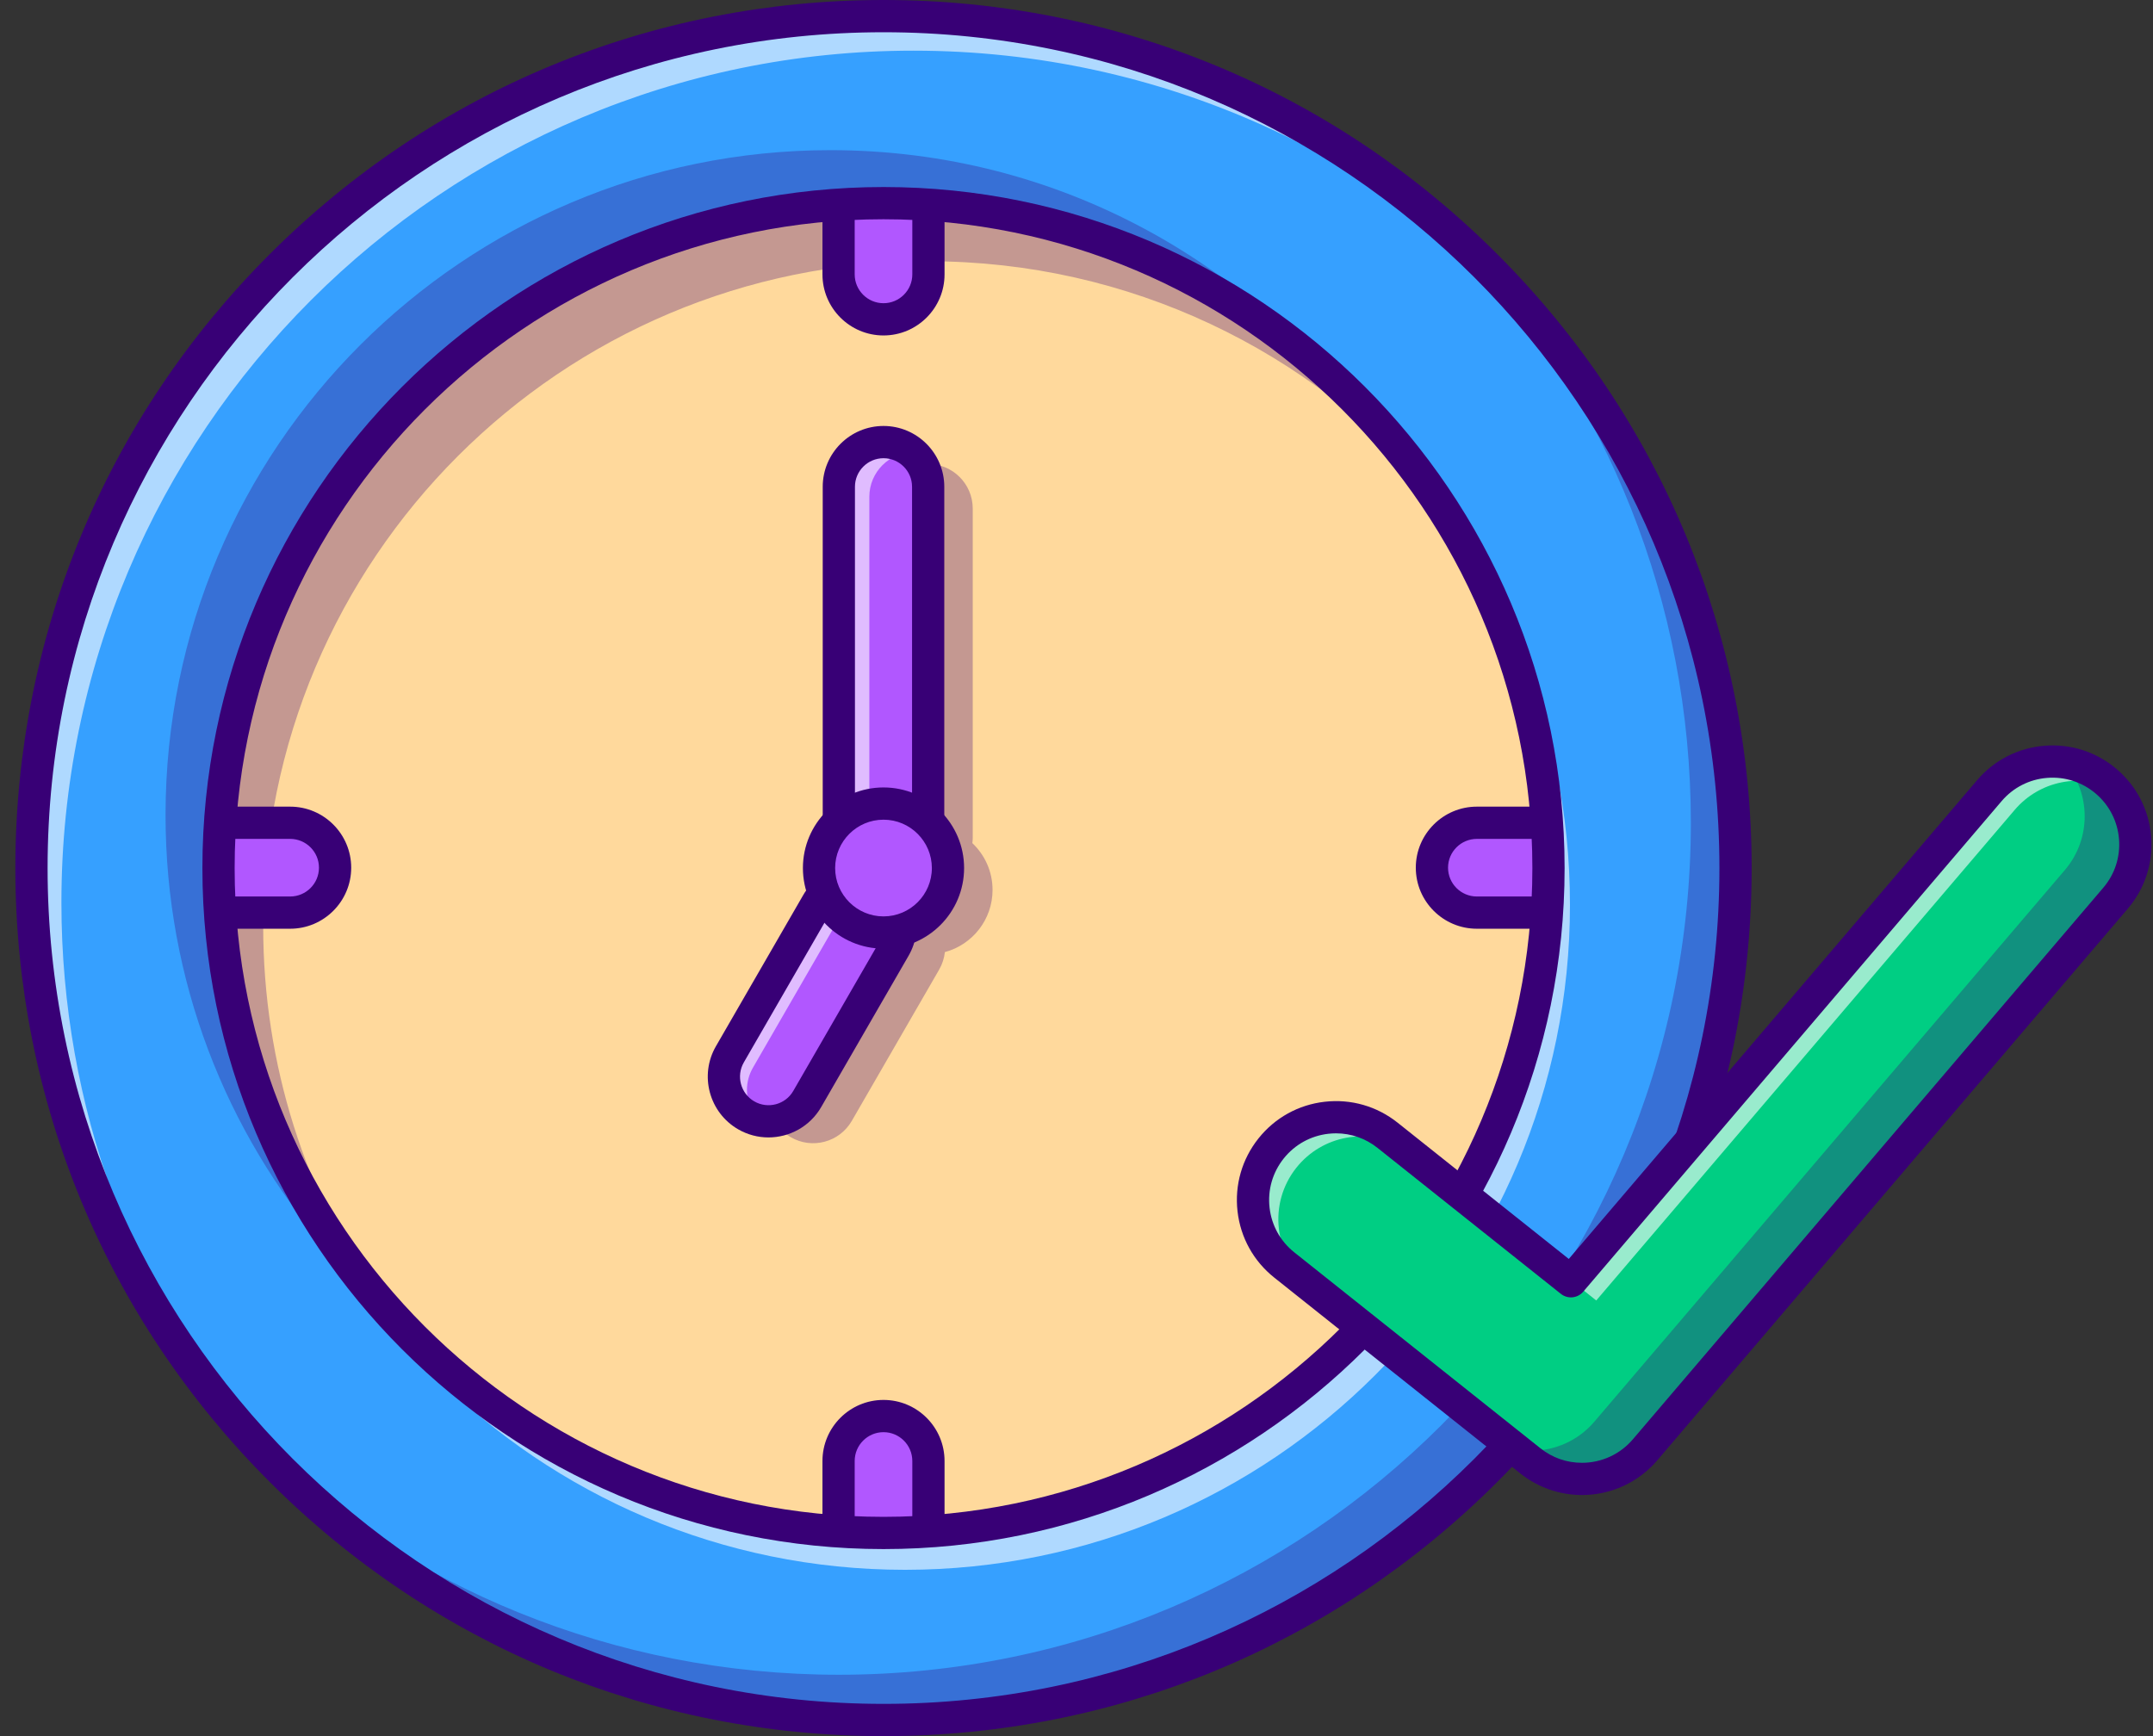 <svg width="124" height="100" viewBox="0 0 124 100" fill="none" xmlns="http://www.w3.org/2000/svg">
<rect x="0" y="0" width="124" height="100" fill="#333333" stroke="none"/>
<path d="M50.885 99.072C77.986 99.072 99.956 77.102 99.956 50C99.956 22.899 77.986 0.929 50.885 0.929C23.783 0.929 1.813 22.899 1.813 50C1.813 77.102 23.783 99.072 50.885 99.072Z" fill="#36A0FF"/>
<g opacity="0.3">
<path d="M99.956 50.001C99.956 77.102 77.985 99.072 50.885 99.072C36.548 99.072 23.646 92.924 14.675 83.118C23.455 91.393 35.293 96.465 48.312 96.465C75.412 96.465 97.383 74.494 97.383 47.393C97.383 34.63 92.51 23.006 84.526 14.279C94.028 23.226 99.956 35.921 99.956 50.001Z" fill="#380076"/>
</g>
<g opacity="0.6">
<path d="M88.813 18.865C79.842 9.064 66.943 2.918 52.609 2.918C25.508 2.918 3.537 24.889 3.537 51.99C3.537 63.809 7.717 74.655 14.68 83.125C6.688 74.398 1.813 62.767 1.813 50C1.813 22.899 23.784 0.929 50.885 0.929C66.166 0.929 79.816 7.913 88.813 18.865Z" fill="white"/>
</g>
<g opacity="0.6">
<path d="M52.122 90.421C73.274 90.421 90.421 73.274 90.421 52.122C90.421 30.97 73.274 13.823 52.122 13.823C30.971 13.823 13.824 30.97 13.824 52.122C13.824 73.274 30.971 90.421 52.122 90.421Z" fill="white"/>
</g>
<path d="M50.885 88.299C72.036 88.299 89.183 71.152 89.183 50C89.183 28.848 72.036 11.701 50.885 11.701C29.733 11.701 12.586 28.848 12.586 50C12.586 71.152 29.733 88.299 50.885 88.299Z" fill="#FFD99C"/>
<g opacity="0.3">
<path d="M57.165 51.259C57.165 50.197 56.717 49.242 56.002 48.565C56.015 48.459 56.024 48.352 56.024 48.242V29.296C56.024 27.875 54.873 26.724 53.452 26.724C52.031 26.724 50.879 27.875 50.879 29.296V48.242C50.879 48.352 50.889 48.459 50.902 48.565C50.187 49.242 49.738 50.197 49.738 51.259C49.738 51.787 49.85 52.288 50.048 52.742C49.892 52.898 49.751 53.075 49.635 53.275L44.604 61.99C43.893 63.22 44.315 64.794 45.545 65.504C46.776 66.215 48.349 65.793 49.059 64.562L54.091 55.848C54.275 55.528 54.382 55.186 54.419 54.841C56 54.415 57.165 52.975 57.165 51.259Z" fill="#380076"/>
</g>
<g opacity="0.3">
<path d="M82.51 28.392C75.487 20.223 65.078 15.048 53.457 15.048C32.306 15.048 15.158 32.194 15.158 53.345C15.158 61.369 17.625 68.817 21.845 74.971C16.073 68.265 12.585 59.541 12.585 50C12.585 28.849 29.733 11.7 50.885 11.7C64.02 11.7 75.611 18.313 82.51 28.392Z" fill="#380076"/>
</g>
<g opacity="0.3">
<path d="M79.46 25.342C72.436 17.172 62.028 11.997 50.407 11.997C29.256 11.997 12.107 29.143 12.107 50.294C12.107 58.318 14.574 65.766 18.794 71.92C13.023 65.214 9.534 56.49 9.534 46.949C9.534 25.798 26.683 8.649 47.834 8.649C60.969 8.649 72.561 15.262 79.46 25.342Z" fill="#380076"/>
</g>
<path d="M48.297 88.257V84.153C48.297 82.724 49.455 81.565 50.885 81.565C52.314 81.565 53.472 82.724 53.472 84.153V88.151" fill="#B157FF"/>
<path d="M53.472 11.701V15.806C53.472 17.235 52.314 18.393 50.885 18.393C49.456 18.393 48.297 17.235 48.297 15.806V11.808" fill="#B157FF"/>
<path d="M12.607 47.391H16.711C18.14 47.391 19.299 48.549 19.299 49.978C19.299 51.407 18.14 52.566 16.711 52.566H12.713" fill="#B157FF"/>
<path d="M89.162 52.566H85.058C83.629 52.566 82.47 51.407 82.47 49.978C82.47 48.549 83.629 47.391 85.058 47.391H89.055" fill="#B157FF"/>
<path d="M50.885 100C37.529 100 24.973 94.799 15.529 85.355C6.085 75.912 0.884 63.356 0.884 50C0.884 36.645 6.085 24.088 15.529 14.645C24.973 5.201 37.529 0 50.885 0C64.24 0 76.796 5.201 86.24 14.645C95.684 24.088 100.885 36.645 100.885 50C100.885 63.356 95.684 75.912 86.24 85.355C76.796 94.799 64.24 100 50.885 100ZM50.885 1.857C24.338 1.857 2.741 23.454 2.741 50C2.741 76.546 24.338 98.143 50.885 98.143C77.431 98.143 99.028 76.546 99.028 50C99.028 23.454 77.431 1.857 50.885 1.857Z" fill="#380076"/>
<path d="M50.885 89.227C29.255 89.227 11.657 71.629 11.657 50C11.657 28.37 29.255 10.773 50.885 10.773C72.515 10.773 90.112 28.37 90.112 50C90.112 71.629 72.514 89.227 50.885 89.227ZM50.885 12.629C30.279 12.629 13.514 29.393 13.514 50C13.514 70.606 30.279 87.37 50.885 87.37C71.491 87.37 88.255 70.606 88.255 50C88.255 29.393 71.491 12.629 50.885 12.629Z" fill="#380076"/>
<path d="M49.225 88.256H47.369V84.152C47.369 82.213 48.946 80.636 50.885 80.636C52.823 80.636 54.4 82.213 54.4 84.152V88.149H52.544V84.152C52.544 83.237 51.799 82.493 50.885 82.493C49.97 82.493 49.225 83.237 49.225 84.152L49.225 88.256Z" fill="#380076"/>
<path d="M50.885 19.322C48.946 19.322 47.369 17.744 47.369 15.806V11.808H49.225V15.806C49.225 16.721 49.97 17.465 50.885 17.465C51.799 17.465 52.544 16.721 52.544 15.806V11.701H54.4V15.806C54.4 17.744 52.823 19.322 50.885 19.322Z" fill="#380076"/>
<path d="M16.711 53.495H12.713V51.638H16.711C17.626 51.638 18.37 50.894 18.37 49.979C18.37 49.064 17.626 48.32 16.711 48.32H12.607V46.463H16.711C18.65 46.463 20.227 48.04 20.227 49.979C20.227 51.917 18.65 53.495 16.711 53.495Z" fill="#380076"/>
<path d="M89.162 53.495H85.058C83.119 53.495 81.542 51.918 81.542 49.979C81.542 48.04 83.119 46.463 85.058 46.463H89.055V48.32H85.058C84.143 48.32 83.399 49.064 83.399 49.979C83.399 50.894 84.143 51.638 85.058 51.638H89.162V53.495Z" fill="#380076"/>
<path d="M50.885 49.555C49.464 49.555 48.312 48.403 48.312 46.982V28.036C48.312 26.616 49.464 25.464 50.885 25.464C52.305 25.464 53.457 26.616 53.457 28.036V46.982C53.457 48.403 52.305 49.555 50.885 49.555Z" fill="#B157FF"/>
<g opacity="0.6">
<path d="M50.069 28.613V47.56C50.069 48.363 50.438 49.082 51.016 49.552C49.671 49.467 48.61 48.35 48.61 46.984V28.04C48.61 26.618 49.761 25.467 51.183 25.467C51.804 25.467 52.368 25.684 52.814 26.048C52.758 26.045 52.7 26.042 52.642 26.042C51.22 26.042 50.069 27.194 50.069 28.613Z" fill="white"/>
</g>
<path d="M50.582 51.074C51.812 51.784 52.234 53.357 51.523 54.588L46.492 63.302C45.782 64.533 44.208 64.954 42.978 64.244C41.748 63.534 41.326 61.96 42.036 60.73L47.068 52.015C47.778 50.785 49.352 50.363 50.582 51.074Z" fill="#B157FF"/>
<g opacity="0.6">
<path d="M51.187 51.559C50.118 51.318 48.975 51.782 48.396 52.782L43.365 61.498C43.131 61.904 43.02 62.347 43.02 62.782C43.02 63.421 43.258 64.047 43.701 64.525C43.455 64.472 43.208 64.376 42.977 64.244C42.152 63.766 41.691 62.901 41.691 62.013C41.691 61.578 41.802 61.135 42.036 60.729L47.068 52.016C47.778 50.785 49.351 50.363 50.582 51.074C50.813 51.209 51.017 51.374 51.187 51.559Z" fill="white"/>
</g>
<path d="M50.885 50.484C48.954 50.484 47.384 48.913 47.384 46.983V28.037C47.384 26.107 48.954 24.536 50.885 24.536C52.815 24.536 54.385 26.107 54.385 28.037V46.983C54.385 48.913 52.815 50.484 50.885 50.484ZM50.885 26.393C49.978 26.393 49.24 27.13 49.24 28.037V46.983C49.24 47.889 49.978 48.627 50.885 48.627C51.791 48.627 52.529 47.889 52.529 46.983V28.037C52.529 27.13 51.791 26.393 50.885 26.393Z" fill="#380076"/>
<path d="M44.258 65.516C43.665 65.516 43.064 65.365 42.514 65.048C40.842 64.082 40.267 61.937 41.232 60.266L46.264 51.551C46.731 50.741 47.486 50.162 48.39 49.92C49.293 49.678 50.236 49.802 51.046 50.269C51.856 50.737 52.435 51.492 52.677 52.395C52.919 53.298 52.795 54.242 52.328 55.052L47.296 63.766C46.648 64.888 45.469 65.516 44.258 65.516ZM49.298 51.656C49.156 51.656 49.012 51.675 48.87 51.713C48.446 51.827 48.092 52.099 47.872 52.479L42.84 61.194C42.387 61.979 42.657 62.986 43.442 63.44C44.228 63.893 45.235 63.623 45.688 62.838L50.719 54.123C50.939 53.743 50.997 53.3 50.884 52.876C50.77 52.452 50.498 52.097 50.118 51.877C49.864 51.731 49.583 51.656 49.298 51.656Z" fill="#380076"/>
<path d="M50.885 53.714C52.935 53.714 54.598 52.052 54.598 50.001C54.598 47.95 52.935 46.287 50.885 46.287C48.834 46.287 47.171 47.95 47.171 50.001C47.171 52.052 48.834 53.714 50.885 53.714Z" fill="#B157FF"/>
<path d="M50.885 54.641C48.325 54.641 46.243 52.559 46.243 49.999C46.243 47.44 48.325 45.357 50.885 45.357C53.444 45.357 55.526 47.44 55.526 49.999C55.526 52.559 53.444 54.641 50.885 54.641ZM50.885 47.214C49.349 47.214 48.099 48.464 48.099 49.999C48.099 51.535 49.349 52.784 50.885 52.784C52.42 52.784 53.67 51.535 53.67 49.999C53.669 48.464 52.42 47.214 50.885 47.214Z" fill="#380076"/>
<path d="M91.112 85.185C90.068 85.185 89.018 84.845 88.141 84.146L73.967 72.862C71.904 71.22 71.563 68.216 73.206 66.153C74.848 64.09 77.852 63.749 79.915 65.392L90.477 73.801L114.576 45.542C116.287 43.535 119.3 43.296 121.307 45.007C123.313 46.718 123.552 49.732 121.841 51.738L94.747 83.509C93.805 84.614 92.463 85.185 91.112 85.185Z" fill="#00CE83"/>
<g opacity="0.3">
<path d="M121.842 51.737L94.746 83.509C93.805 84.615 92.463 85.185 91.112 85.185C90.067 85.185 89.017 84.846 88.142 84.145L87.301 83.477C87.598 83.535 87.895 83.562 88.195 83.562C89.545 83.562 90.887 82.992 91.829 81.885L118.924 50.114C120.468 48.305 120.425 45.673 118.924 43.92C119.776 44.047 120.603 44.408 121.306 45.008C123.314 46.718 123.553 49.732 121.842 51.737Z" fill="#380076"/>
</g>
<g opacity="0.6">
<path d="M75.426 73.968L88.675 84.514C88.492 84.405 88.314 84.283 88.142 84.145L73.967 72.862C71.903 71.22 71.564 68.217 73.206 66.153C74.847 64.09 77.853 63.75 79.914 65.392L80.832 66.124C78.816 64.922 76.168 65.371 74.664 67.259C73.022 69.32 73.362 72.326 75.426 73.968Z" fill="white"/>
<path d="M121.762 45.454C119.853 44.52 117.479 44.955 116.036 46.648L91.935 74.907L90.505 73.769L114.577 45.541C116.288 43.536 119.301 43.297 121.306 45.008C121.471 45.149 121.625 45.297 121.762 45.454Z" fill="white"/>
</g>
<path d="M91.112 86.114C89.828 86.114 88.568 85.673 87.562 84.872L73.389 73.589C72.197 72.64 71.446 71.284 71.274 69.77C71.103 68.257 71.53 66.767 72.479 65.575C73.428 64.383 74.784 63.632 76.297 63.461C77.811 63.289 79.301 63.717 80.493 64.665L90.353 72.515L113.869 44.939C114.858 43.78 116.238 43.075 117.757 42.955C119.277 42.834 120.75 43.312 121.909 44.3C123.068 45.289 123.773 46.669 123.894 48.188C124.014 49.707 123.536 51.181 122.548 52.34L95.453 84.111C94.368 85.384 92.786 86.114 91.112 86.114ZM76.948 65.28C76.802 65.28 76.655 65.289 76.507 65.305C75.486 65.421 74.572 65.928 73.932 66.731C73.292 67.535 73.003 68.54 73.119 69.561C73.235 70.582 73.741 71.496 74.545 72.136L88.719 83.42C89.407 83.968 90.234 84.257 91.112 84.257C92.241 84.257 93.309 83.765 94.041 82.906L121.135 51.135C121.802 50.354 122.124 49.359 122.043 48.335C121.961 47.311 121.486 46.38 120.704 45.713C119.922 45.047 118.928 44.725 117.904 44.806C116.88 44.887 115.949 45.362 115.282 46.144L91.183 74.403C90.858 74.784 90.29 74.838 89.898 74.527L79.336 66.118C78.649 65.571 77.814 65.28 76.948 65.28Z" fill="#380076"/>
</svg>
